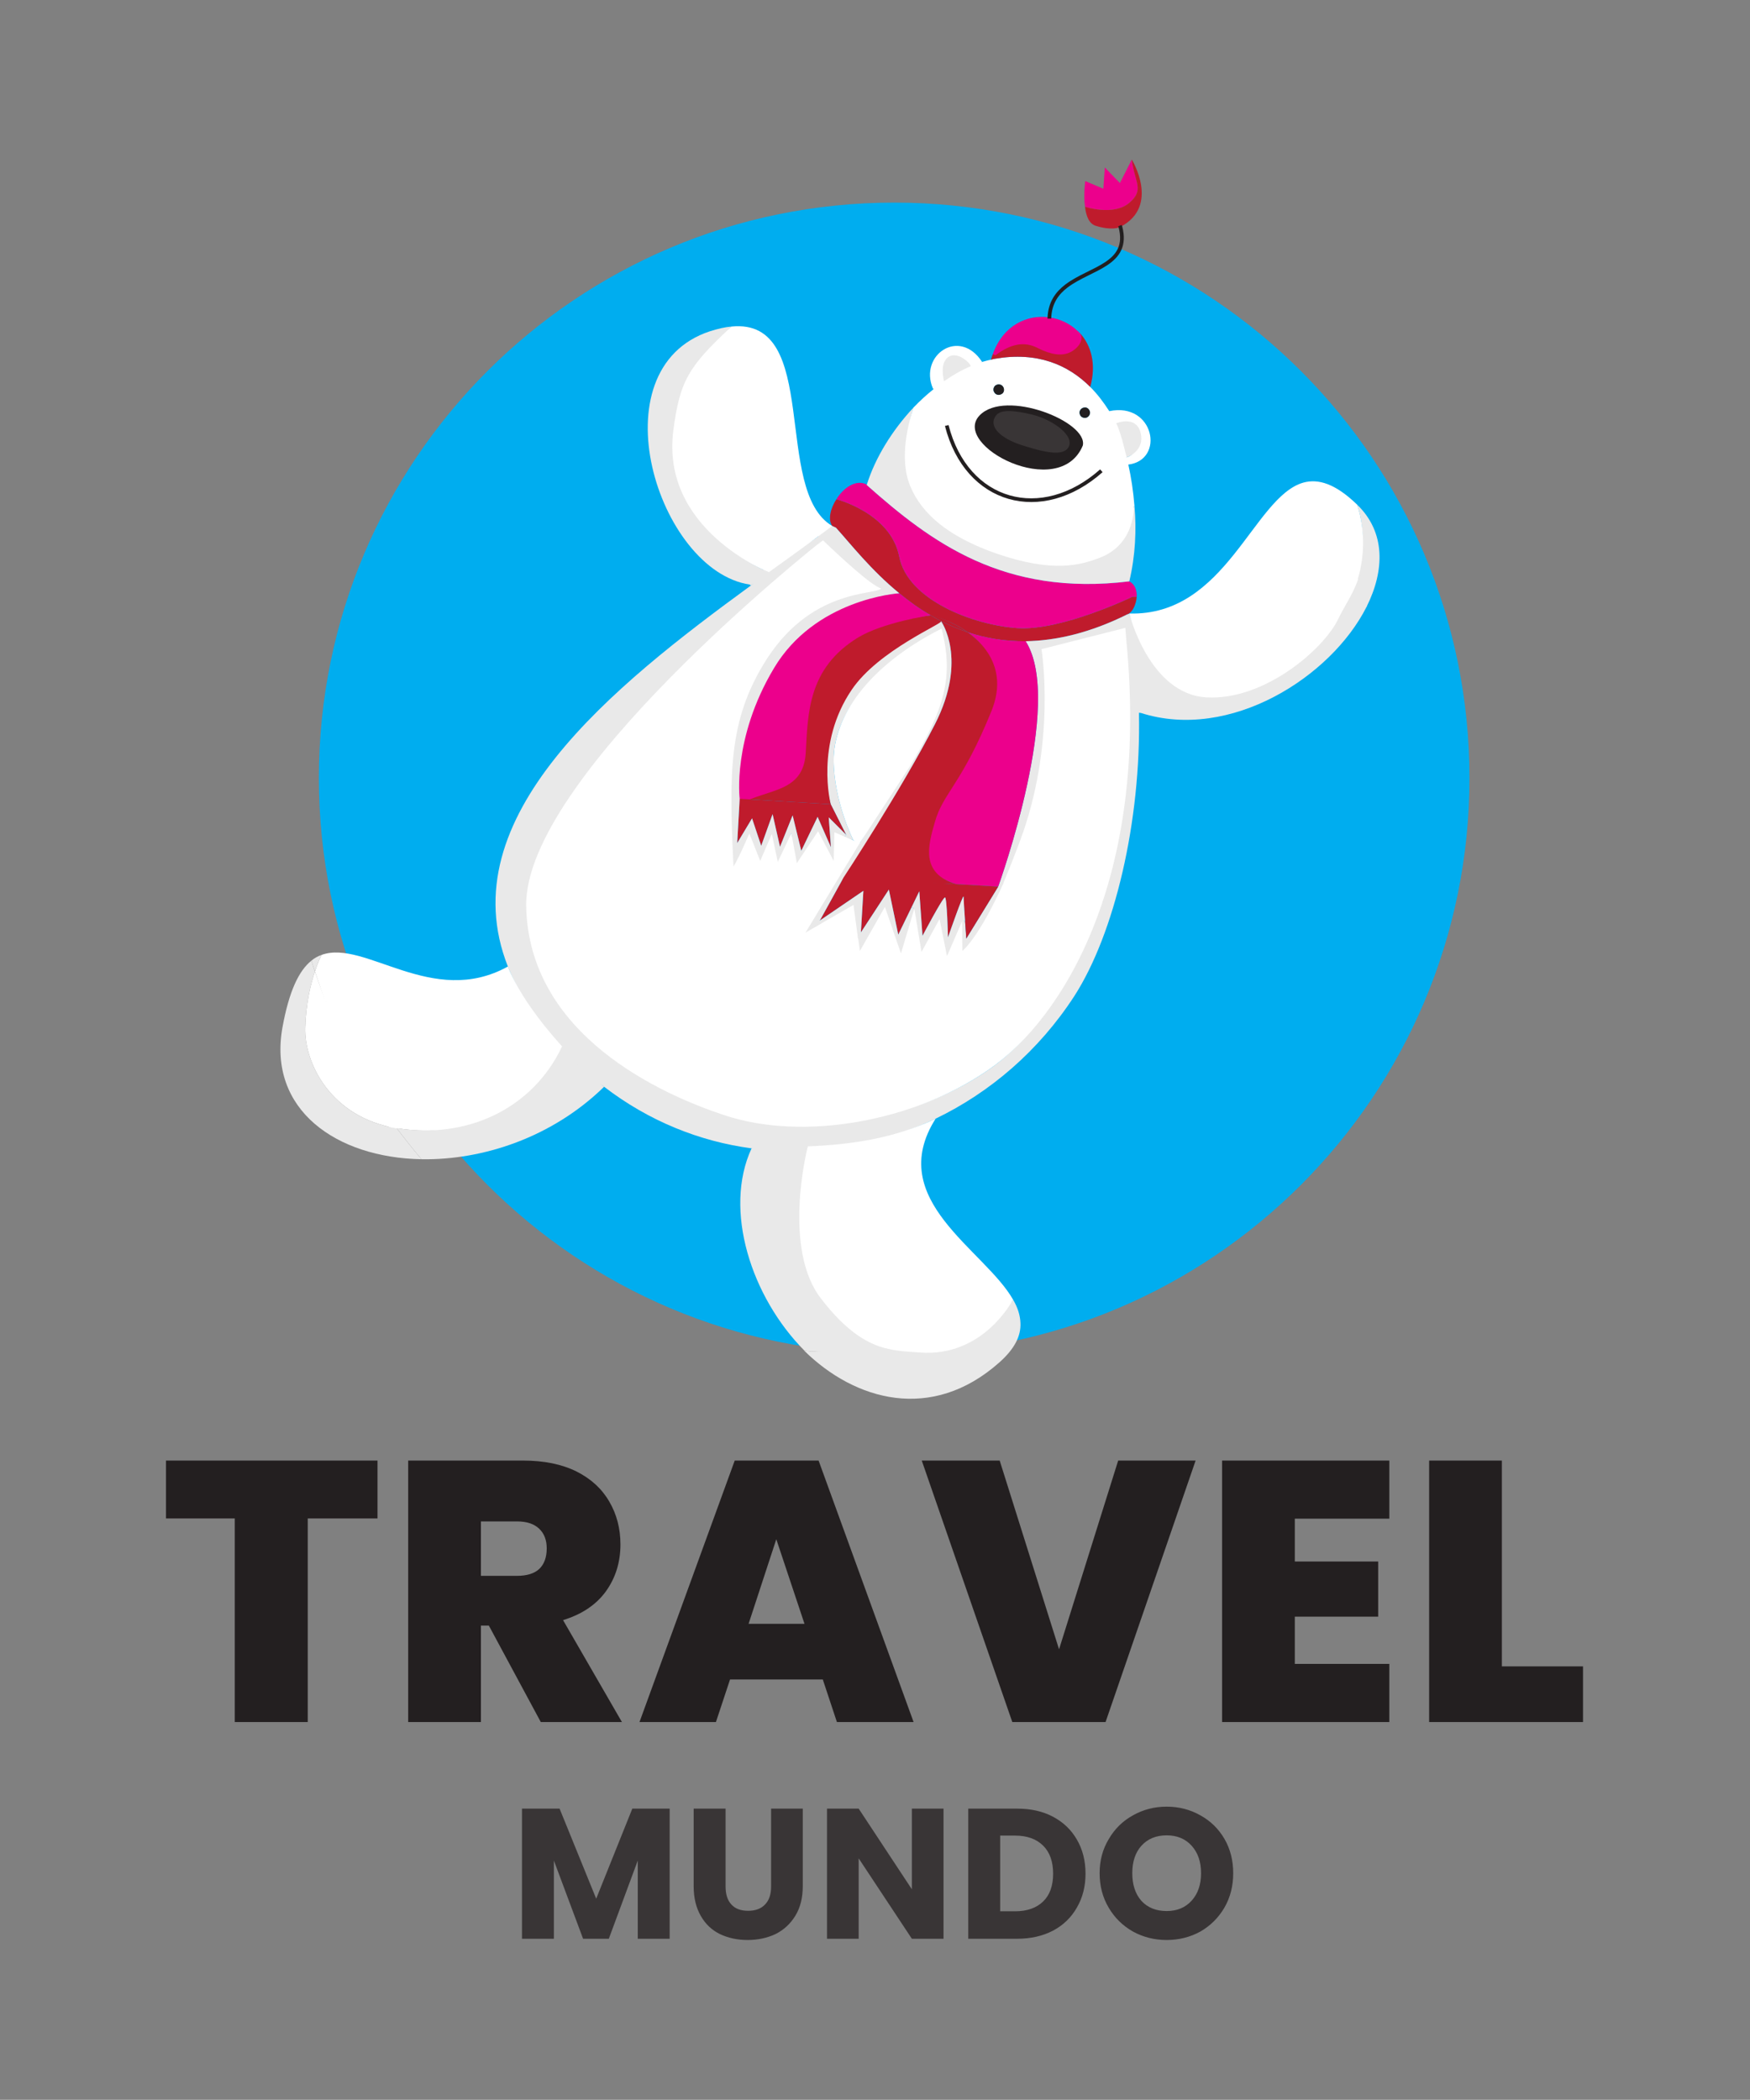 <svg xmlns="http://www.w3.org/2000/svg" version="1.1" xmlns:xlink="http://www.w3.org/1999/xlink" xmlns:svgjs="http://svgjs.dev/svgjs" viewBox="0 0 7.074 8.488"><rect x="0" y="0" width="7.074" height="8.488" fill="#808080" stroke="none"/><g transform="matrix(1,0,0,1,0.645,5.904)"><g><path d=" M 0.881 -2.220446049250313e-16 L 0.881 0.234 L 0.599 0.234 L 0.599 1.057 L 0.304 1.057 L 0.304 0.234 L 0.026 0.234 L 0.026 -2.220446049250313e-16 L 0.881 -2.220446049250313e-16 M 1.541 1.057 L 1.331 0.667 L 1.299 0.667 L 1.299 1.057 L 1.005 1.057 L 1.005 -2.220446049250313e-16 L 1.469 -2.220446049250313e-16 Q 1.596 -2.220446049250313e-16 1.685 0.044 Q 1.773 0.088 1.818 0.166 Q 1.863 0.243 1.863 0.339 Q 1.863 0.447 1.804 0.529 Q 1.745 0.61 1.631 0.645 L 1.869 1.057 L 1.541 1.057 M 1.299 0.466 L 1.445 0.466 Q 1.505 0.466 1.535 0.438 Q 1.565 0.409 1.565 0.355 Q 1.565 0.304 1.534 0.275 Q 1.503 0.246 1.445 0.246 L 1.299 0.246 L 1.299 0.466 M 2.681 0.885 L 2.306 0.885 L 2.249 1.057 L 1.94 1.057 L 2.325 -2.220446049250313e-16 L 2.664 -2.220446049250313e-16 L 3.048 1.057 L 2.738 1.057 L 2.681 0.885 M 2.607 0.66 L 2.493 0.318 L 2.381 0.66 L 2.607 0.66 M 4.188 -2.220446049250313e-16 L 3.824 1.057 L 3.447 1.057 L 3.081 -2.220446049250313e-16 L 3.396 -2.220446049250313e-16 L 3.636 0.763 L 3.875 -2.220446049250313e-16 L 4.188 -2.220446049250313e-16 M 4.589 0.235 L 4.589 0.408 L 4.926 0.408 L 4.926 0.631 L 4.589 0.631 L 4.589 0.822 L 4.971 0.822 L 4.971 1.057 L 4.295 1.057 L 4.295 -2.220446049250313e-16 L 4.971 -2.220446049250313e-16 L 4.971 0.235 L 4.589 0.235 M 5.426 0.832 L 5.754 0.832 L 5.754 1.057 L 5.132 1.057 L 5.132 -2.220446049250313e-16 L 5.426 -2.220446049250313e-16 L 5.426 0.832" fill="#231f20" fill-rule="nonzero"></path></g><g><path d=" M 2.062 1.407 L 2.062 1.933 L 1.933 1.933 L 1.933 1.617 L 1.816 1.933 L 1.712 1.933 L 1.594 1.617 L 1.594 1.933 L 1.465 1.933 L 1.465 1.407 L 1.617 1.407 L 1.765 1.771 L 1.911 1.407 L 2.062 1.407 M 2.288 1.407 L 2.288 1.722 Q 2.288 1.769 2.311 1.794 Q 2.334 1.82 2.379 1.82 Q 2.424 1.82 2.448 1.794 Q 2.472 1.769 2.472 1.722 L 2.472 1.407 L 2.6 1.407 L 2.6 1.721 Q 2.6 1.791 2.57 1.84 Q 2.54 1.889 2.49 1.914 Q 2.439 1.938 2.377 1.938 Q 2.315 1.938 2.265 1.914 Q 2.216 1.89 2.188 1.841 Q 2.159 1.791 2.159 1.721 L 2.159 1.407 L 2.288 1.407 M 3.169 1.933 L 3.041 1.933 L 2.826 1.608 L 2.826 1.933 L 2.698 1.933 L 2.698 1.407 L 2.826 1.407 L 3.041 1.733 L 3.041 1.407 L 3.169 1.407 L 3.169 1.933 M 3.612 1.44 Q 3.674 1.473 3.708 1.532 Q 3.743 1.592 3.743 1.67 Q 3.743 1.747 3.708 1.807 Q 3.674 1.867 3.612 1.9 Q 3.549 1.933 3.467 1.933 L 3.269 1.933 L 3.269 1.407 L 3.467 1.407 Q 3.55 1.407 3.612 1.44 M 3.572 1.782 Q 3.612 1.743 3.612 1.67 Q 3.612 1.597 3.572 1.557 Q 3.531 1.516 3.458 1.516 L 3.398 1.516 L 3.398 1.822 L 3.458 1.822 Q 3.531 1.822 3.572 1.782 M 3.935 1.904 Q 3.873 1.869 3.837 1.808 Q 3.8 1.746 3.8 1.668 Q 3.8 1.591 3.837 1.53 Q 3.873 1.468 3.935 1.434 Q 3.997 1.399 4.071 1.399 Q 4.145 1.399 4.207 1.434 Q 4.269 1.468 4.305 1.53 Q 4.34 1.591 4.34 1.668 Q 4.34 1.746 4.304 1.808 Q 4.268 1.869 4.207 1.904 Q 4.145 1.938 4.071 1.938 Q 3.997 1.938 3.935 1.904 M 4.172 1.779 Q 4.21 1.737 4.21 1.668 Q 4.21 1.599 4.172 1.557 Q 4.134 1.515 4.071 1.515 Q 4.007 1.515 3.969 1.557 Q 3.932 1.598 3.932 1.668 Q 3.932 1.738 3.969 1.78 Q 4.007 1.821 4.071 1.821 Q 4.134 1.821 4.172 1.779" fill="#393536" fill-rule="nonzero"></path></g><g clip-path="url(#SvgjsClipPath1001)"><g clip-path="url(#be952b66b-44d6-49d1-b2bf-8fe40be0b0c8e1bea3a8-f1c7-4de6-8046-f51cab3ce3c2)"><path d=" M 5.295 -2.759 C 5.295 -1.475 4.254 -0.433 2.97 -0.433 C 1.685 -0.433 0.644 -1.475 0.644 -2.759 C 0.644 -4.044 1.685 -5.085 2.97 -5.085 C 4.254 -5.085 5.295 -4.044 5.295 -2.759" fill="#00adef" transform="matrix(1,0,0,1,0,0)" fill-rule="nonzero"></path></g><g clip-path="url(#be952b66b-44d6-49d1-b2bf-8fe40be0b0c8e1bea3a8-f1c7-4de6-8046-f51cab3ce3c2)"><path d=" M 4.841 -3.864 C 4.956 -3.753 4.953 -3.599 4.879 -3.451 C 4.865 -3.489 4.85 -3.528 4.834 -3.565 C 4.863 -3.654 4.877 -3.754 4.841 -3.864" fill="#e9e9e9" transform="matrix(1,0,0,1,0,0)" fill-rule="nonzero"></path></g><g clip-path="url(#be952b66b-44d6-49d1-b2bf-8fe40be0b0c8e1bea3a8-f1c7-4de6-8046-f51cab3ce3c2)"><path d=" M 3.912 -3.366 C 3.909 -3.384 3.919 -3.404 3.915 -3.422 C 3.917 -3.422 3.918 -3.423 3.92 -3.424 C 3.92 -3.424 4.012 -3.11 4.243 -3.096 C 4.477 -3.083 4.703 -3.289 4.761 -3.41 C 4.785 -3.459 4.826 -3.546 4.846 -3.606 C 4.862 -3.569 4.893 -3.51 4.879 -3.451 C 4.736 -3.167 4.327 -2.907 3.967 -3.022 L 3.94 -3.025 C 3.937 -3.143 3.932 -3.254 3.912 -3.366" fill="#e9e9e9" transform="matrix(1,0,0,1,0,0)" fill-rule="nonzero"></path></g><g clip-path="url(#be952b66b-44d6-49d1-b2bf-8fe40be0b0c8e1bea3a8-f1c7-4de6-8046-f51cab3ce3c2)"><path d=" M 4.841 -3.864 C 4.877 -3.754 4.869 -3.637 4.839 -3.549 C 4.781 -3.685 4.705 -3.831 4.623 -3.953 C 4.684 -3.97 4.753 -3.949 4.841 -3.864" fill="#ffffff" transform="matrix(1,0,0,1,0,0)" fill-rule="nonzero"></path></g><g clip-path="url(#be952b66b-44d6-49d1-b2bf-8fe40be0b0c8e1bea3a8-f1c7-4de6-8046-f51cab3ce3c2)"><path d=" M 4.845 -3.563 C 4.825 -3.503 4.787 -3.45 4.764 -3.401 C 4.706 -3.28 4.465 -3.071 4.231 -3.085 C 4 -3.099 3.92 -3.424 3.92 -3.424 C 4.312 -3.413 4.421 -3.895 4.623 -3.953 C 4.732 -3.881 4.804 -3.805 4.845 -3.563" fill="#ffffff" transform="matrix(1,0,0,1,0,0)" fill-rule="nonzero"></path></g><g clip-path="url(#be952b66b-44d6-49d1-b2bf-8fe40be0b0c8e1bea3a8-f1c7-4de6-8046-f51cab3ce3c2)"><path d=" M 2.612 -1.252 C 2.539 -1.249 2.465 -1.252 2.393 -1.262 C 2.183 -1.29 1.978 -1.372 1.797 -1.511 C 1.762 -1.538 1.709 -1.55 1.676 -1.582 C 1.643 -1.613 1.602 -1.643 1.604 -1.691 C 1.511 -1.795 1.447 -1.897 1.408 -1.997 C 1.169 -2.602 1.834 -3.131 2.39 -3.537 C 2.414 -3.555 2.414 -3.58 2.439 -3.598 C 2.509 -3.649 2.601 -3.69 2.664 -3.737 C 2.664 -3.737 2.703 -3.75 2.719 -3.736 L 2.678 -3.7 C 2.678 -3.7 1.489 -2.772 1.5 -2.251 C 1.511 -1.73 2.045 -1.498 2.297 -1.414 C 2.621 -1.305 3.055 -1.372 3.356 -1.583 C 3.649 -1.787 3.994 -2.381 3.901 -3.348 L 3.898 -3.362 L 3.925 -3.369 C 3.946 -3.257 3.957 -3.14 3.959 -3.022 C 3.968 -2.582 3.86 -2.13 3.698 -1.878 C 3.554 -1.656 3.357 -1.488 3.137 -1.382 C 2.971 -1.303 2.792 -1.258 2.612 -1.252" fill="#e9e9e9" transform="matrix(1,0,0,1,0,0)" fill-rule="nonzero"></path></g><g clip-path="url(#be952b66b-44d6-49d1-b2bf-8fe40be0b0c8e1bea3a8-f1c7-4de6-8046-f51cab3ce3c2)"><path d=" M 3.95 -3.492 C 3.948 -3.462 3.934 -3.431 3.915 -3.422 C 3.915 -3.422 3.915 -3.422 3.915 -3.422 C 3.761 -3.345 3.623 -3.314 3.501 -3.312 C 3.416 -3.311 3.338 -3.325 3.267 -3.348 C 3.196 -3.399 3.117 -3.417 3.117 -3.417 L 3.117 -3.417 C 3.071 -3.443 3.029 -3.474 2.99 -3.506 L 2.99 -3.506 C 2.875 -3.6 2.792 -3.707 2.734 -3.771 C 2.729 -3.773 2.724 -3.776 2.719 -3.778 C 2.701 -3.804 2.712 -3.849 2.736 -3.886 C 2.736 -3.886 2.956 -3.83 2.99 -3.654 C 3.024 -3.478 3.29 -3.377 3.468 -3.365 C 3.646 -3.353 3.933 -3.492 3.933 -3.492 Z" fill="#bf1b2c" transform="matrix(1,0,0,1,0,0)" fill-rule="nonzero"></path></g><g clip-path="url(#be952b66b-44d6-49d1-b2bf-8fe40be0b0c8e1bea3a8-f1c7-4de6-8046-f51cab3ce3c2)"><path d=" M 3.95 -3.492 L 3.933 -3.492 C 3.933 -3.492 3.646 -3.353 3.468 -3.365 C 3.29 -3.377 3.024 -3.478 2.99 -3.654 C 2.956 -3.83 2.736 -3.886 2.736 -3.886 C 2.765 -3.933 2.816 -3.968 2.859 -3.945 L 2.859 -3.943 C 3.118 -3.713 3.412 -3.492 3.92 -3.554 C 3.943 -3.542 3.951 -3.517 3.95 -3.492" fill="#ec008c" transform="matrix(1,0,0,1,0,0)" fill-rule="nonzero"></path></g><g clip-path="url(#be952b66b-44d6-49d1-b2bf-8fe40be0b0c8e1bea3a8-f1c7-4de6-8046-f51cab3ce3c2)"><path d=" M 3.925 -3.369 L 3.905 -3.353 L 3.572 -3.276 C 3.572 -3.276 3.635 -2.904 3.484 -2.504 C 3.456 -2.431 3.434 -2.362 3.411 -2.311 L 3.39 -2.32 C 3.396 -2.337 3.658 -3.066 3.501 -3.312 C 3.623 -3.314 3.761 -3.345 3.915 -3.422 C 3.919 -3.404 3.922 -3.387 3.925 -3.369" fill="#e9e9e9" transform="matrix(1,0,0,1,0,0)" fill-rule="nonzero"></path></g><g clip-path="url(#be952b66b-44d6-49d1-b2bf-8fe40be0b0c8e1bea3a8-f1c7-4de6-8046-f51cab3ce3c2)"><path d=" M 3.914 -4.057 C 3.938 -4.066 3.966 -4.1 3.943 -4.161 C 3.921 -4.223 3.835 -4.18 3.835 -4.18 C 3.826 -4.197 3.808 -4.214 3.839 -4.242 C 4.02 -4.28 4.066 -4.045 3.916 -4.026 C 3.88 -4.019 3.863 -4.028 3.86 -4.037 Z" fill="#ffffff" transform="matrix(1,0,0,1,0,0)" fill-rule="nonzero"></path></g><g clip-path="url(#be952b66b-44d6-49d1-b2bf-8fe40be0b0c8e1bea3a8-f1c7-4de6-8046-f51cab3ce3c2)"><path d=" M 3.963 -4.163 C 3.985 -4.101 3.938 -4.066 3.914 -4.057 L 3.876 -4.043 C 3.855 -4.127 3.867 -4.193 3.867 -4.193 C 3.867 -4.193 3.941 -4.224 3.963 -4.163" fill="#e9e9e9" transform="matrix(1,0,0,1,0,0)" fill-rule="nonzero"></path></g><g clip-path="url(#be952b66b-44d6-49d1-b2bf-8fe40be0b0c8e1bea3a8-f1c7-4de6-8046-f51cab3ce3c2)"><path d=" M 3.941 -3.857 C 3.949 -3.764 3.945 -3.659 3.92 -3.554 C 3.412 -3.492 3.118 -3.713 2.859 -3.943 L 2.859 -3.945 C 2.893 -4.054 2.962 -4.165 3.047 -4.256 C 3.007 -4.13 3.035 -4.033 3.068 -3.953 C 3.115 -3.839 3.201 -3.753 3.397 -3.686 C 3.627 -3.606 3.697 -3.646 3.775 -3.676 C 3.919 -3.732 3.938 -3.857 3.938 -3.857 Z" fill="#e9e9e9" transform="matrix(1,0,0,1,0,0)" fill-rule="nonzero"></path></g><g clip-path="url(#be952b66b-44d6-49d1-b2bf-8fe40be0b0c8e1bea3a8-f1c7-4de6-8046-f51cab3ce3c2)"><path d=" M 3.163 -4.386 C 3.197 -4.41 3.231 -4.426 3.267 -4.441 C 3.282 -4.448 3.309 -4.436 3.325 -4.441 C 3.337 -4.444 3.349 -4.448 3.361 -4.45 C 3.367 -4.452 3.372 -4.453 3.378 -4.454 C 3.548 -4.483 3.672 -4.43 3.762 -4.34 C 3.791 -4.311 3.816 -4.278 3.839 -4.242 C 3.849 -4.226 3.858 -4.21 3.867 -4.193 C 3.876 -4.176 3.889 -4.14 3.909 -4.056 C 3.912 -4.046 3.914 -4.036 3.916 -4.026 C 3.927 -3.977 3.936 -3.92 3.941 -3.857 L 3.938 -3.857 C 3.938 -3.857 3.946 -3.706 3.802 -3.65 C 3.724 -3.62 3.614 -3.587 3.384 -3.666 C 3.189 -3.734 3.081 -3.826 3.034 -3.94 C 3.001 -4.02 3.007 -4.13 3.047 -4.256 C 3.073 -4.283 3.1 -4.308 3.129 -4.331 C 3.143 -4.342 3.148 -4.376 3.163 -4.386 M 3.761 -4.233 C 3.762 -4.238 3.76 -4.244 3.757 -4.248 C 3.754 -4.253 3.749 -4.256 3.743 -4.257 C 3.738 -4.257 3.732 -4.256 3.728 -4.253 C 3.723 -4.249 3.72 -4.245 3.719 -4.239 C 3.718 -4.234 3.72 -4.228 3.723 -4.223 C 3.726 -4.219 3.731 -4.216 3.737 -4.215 C 3.748 -4.213 3.759 -4.221 3.761 -4.233 M 3.709 -4.109 C 3.731 -4.205 3.43 -4.323 3.326 -4.215 C 3.209 -4.094 3.659 -3.948 3.709 -4.109 M 3.413 -4.326 C 3.413 -4.331 3.412 -4.337 3.409 -4.341 C 3.406 -4.346 3.401 -4.349 3.395 -4.35 C 3.39 -4.351 3.384 -4.349 3.379 -4.346 C 3.375 -4.343 3.372 -4.338 3.371 -4.332 C 3.37 -4.327 3.372 -4.321 3.375 -4.317 C 3.378 -4.312 3.383 -4.309 3.389 -4.308 C 3.394 -4.307 3.4 -4.309 3.404 -4.312 C 3.409 -4.315 3.412 -4.32 3.413 -4.326" fill="#ffffff" transform="matrix(1,0,0,1,0,0)" fill-rule="nonzero"></path></g><g clip-path="url(#be952b66b-44d6-49d1-b2bf-8fe40be0b0c8e1bea3a8-f1c7-4de6-8046-f51cab3ce3c2)"><path d=" M 3.908 -3.314 C 4.002 -2.348 3.649 -1.787 3.356 -1.583 C 3.055 -1.372 2.604 -1.288 2.28 -1.397 C 2.028 -1.481 1.493 -1.719 1.482 -2.24 C 1.471 -2.761 2.658 -3.702 2.658 -3.702 L 2.704 -3.736 C 2.76 -3.683 2.901 -3.535 2.944 -3.521 C 2.917 -3.494 2.631 -3.514 2.445 -3.206 C 2.307 -2.977 2.309 -2.82 2.328 -2.435 C 2.351 -2.473 2.387 -2.558 2.387 -2.558 L 2.426 -2.456 L 2.474 -2.56 L 2.502 -2.452 L 2.554 -2.536 L 2.581 -2.436 L 2.666 -2.561 L 2.724 -2.45 L 2.721 -2.562 L 2.77 -2.524 L 2.805 -2.507 L 2.805 -2.507 L 2.841 -2.493 L 2.623 -2.146 L 2.684 -2.182 L 2.819 -2.259 L 2.822 -2.157 L 2.833 -2.098 L 2.94 -2.262 L 2.988 -2.1 L 3.06 -2.256 L 3.081 -2.097 L 3.164 -2.229 L 3.183 -2.071 L 3.247 -2.21 L 3.252 -2.075 C 3.252 -2.075 3.291 -2.109 3.407 -2.326 C 3.429 -2.377 3.449 -2.427 3.476 -2.499 C 3.628 -2.9 3.565 -3.28 3.565 -3.28 L 3.904 -3.366 Z" fill="#ffffff" transform="matrix(1,0,0,1,0,0)" fill-rule="nonzero"></path></g><g clip-path="url(#be952b66b-44d6-49d1-b2bf-8fe40be0b0c8e1bea3a8-f1c7-4de6-8046-f51cab3ce3c2)"><path d=" M 3.93 -5.259 C 3.941 -5.166 3.983 -5.138 3.92 -5.084 C 3.857 -5.03 3.741 -5.068 3.741 -5.068 C 3.734 -5.118 3.742 -5.172 3.742 -5.172 L 3.815 -5.141 L 3.821 -5.227 L 3.882 -5.164 Z" fill="#ec008c" transform="matrix(1,0,0,1,0,0)" fill-rule="nonzero"></path></g><g clip-path="url(#be952b66b-44d6-49d1-b2bf-8fe40be0b0c8e1bea3a8-f1c7-4de6-8046-f51cab3ce3c2)"><path d=" M 3.884 -4.987 C 3.882 -4.987 3.881 -4.986 3.879 -4.985 C 3.879 -4.985 3.85 -4.971 3.785 -4.991 C 3.757 -4.999 3.745 -5.032 3.741 -5.068 C 3.741 -5.068 3.857 -5.03 3.92 -5.084 C 3.983 -5.138 3.941 -5.166 3.93 -5.259 C 3.93 -5.259 4.046 -5.071 3.884 -4.987" fill="#bf1b2c" transform="matrix(1,0,0,1,0,0)" fill-rule="nonzero"></path></g><g clip-path="url(#be952b66b-44d6-49d1-b2bf-8fe40be0b0c8e1bea3a8-f1c7-4de6-8046-f51cab3ce3c2)"><path d=" M 3.743 -4.257 C 3.749 -4.256 3.754 -4.253 3.757 -4.248 C 3.76 -4.244 3.762 -4.238 3.761 -4.233 C 3.759 -4.221 3.748 -4.213 3.737 -4.215 C 3.731 -4.216 3.726 -4.219 3.723 -4.223 C 3.72 -4.228 3.718 -4.234 3.719 -4.239 C 3.72 -4.245 3.723 -4.249 3.728 -4.253 C 3.732 -4.256 3.738 -4.257 3.743 -4.257" fill="#231f20" transform="matrix(1,0,0,1,0,0)" fill-rule="nonzero"></path></g><g clip-path="url(#be952b66b-44d6-49d1-b2bf-8fe40be0b0c8e1bea3a8-f1c7-4de6-8046-f51cab3ce3c2)"><path d=" M 3.72 -4.558 C 3.765 -4.509 3.788 -4.433 3.762 -4.34 C 3.672 -4.43 3.548 -4.483 3.378 -4.454 C 3.372 -4.453 3.367 -4.452 3.361 -4.45 C 3.363 -4.458 3.365 -4.465 3.368 -4.472 L 3.389 -4.483 C 3.453 -4.53 3.492 -4.539 3.546 -4.511 C 3.6 -4.484 3.634 -4.465 3.669 -4.483 C 3.704 -4.501 3.738 -4.533 3.72 -4.558" fill="#bf1b2c" transform="matrix(1,0,0,1,0,0)" fill-rule="nonzero"></path></g><g clip-path="url(#be952b66b-44d6-49d1-b2bf-8fe40be0b0c8e1bea3a8-f1c7-4de6-8046-f51cab3ce3c2)"><path d=" M 3.315 -4.225 C 3.419 -4.333 3.754 -4.199 3.732 -4.103 C 3.637 -3.875 3.198 -4.104 3.315 -4.225 M 3.662 -4.1 C 3.67 -4.112 3.62 -4.186 3.526 -4.209 C 3.443 -4.23 3.404 -4.233 3.387 -4.208 C 3.356 -4.163 3.419 -4.132 3.505 -4.105 C 3.59 -4.079 3.639 -4.061 3.662 -4.1" fill="#231f20" transform="matrix(1,0,0,1,0,0)" fill-rule="nonzero"></path></g><g clip-path="url(#be952b66b-44d6-49d1-b2bf-8fe40be0b0c8e1bea3a8-f1c7-4de6-8046-f51cab3ce3c2)"><path d=" M 3.597 -4.621 C 3.64 -4.615 3.68 -4.596 3.711 -4.566 C 3.711 -4.566 3.711 -4.566 3.712 -4.566 C 3.714 -4.563 3.717 -4.561 3.72 -4.558 C 3.738 -4.533 3.717 -4.499 3.683 -4.481 C 3.648 -4.463 3.604 -4.47 3.55 -4.497 C 3.496 -4.525 3.442 -4.515 3.379 -4.468 L 3.368 -4.472 C 3.41 -4.59 3.508 -4.634 3.597 -4.621" fill="#ec008c" transform="matrix(1,0,0,1,0,0)" fill-rule="nonzero"></path></g><g clip-path="url(#be952b66b-44d6-49d1-b2bf-8fe40be0b0c8e1bea3a8-f1c7-4de6-8046-f51cab3ce3c2)"><path d=" M 3.72 -4.558 C 3.717 -4.561 3.714 -4.563 3.712 -4.566 C 3.715 -4.563 3.717 -4.561 3.72 -4.558" fill="#00adef" transform="matrix(1,0,0,1,0,0)" fill-rule="nonzero"></path></g><g clip-path="url(#be952b66b-44d6-49d1-b2bf-8fe40be0b0c8e1bea3a8-f1c7-4de6-8046-f51cab3ce3c2)"><path d=" M 3.48 -0.555 C 3.482 -0.505 3.458 -0.453 3.395 -0.397 C 3.121 -0.153 2.81 -0.243 2.606 -0.444 C 2.606 -0.444 2.607 -0.444 2.607 -0.444 C 2.607 -0.444 2.607 -0.444 2.607 -0.444 C 2.615 -0.443 2.622 -0.443 2.63 -0.442 C 2.744 -0.436 2.795 -0.488 2.905 -0.497 C 2.948 -0.491 3.018 -0.476 3.044 -0.474 C 3.3 -0.453 3.447 -0.646 3.447 -0.646 L 3.451 -0.649 C 3.469 -0.618 3.479 -0.587 3.48 -0.555" fill="#e9e9e9" transform="matrix(1,0,0,1,0,0)" fill-rule="nonzero"></path></g><g clip-path="url(#be952b66b-44d6-49d1-b2bf-8fe40be0b0c8e1bea3a8-f1c7-4de6-8046-f51cab3ce3c2)"><path d=" M 3.528 -4.228 C 3.615 -4.206 3.701 -4.14 3.674 -4.096 C 3.651 -4.057 3.573 -4.077 3.487 -4.104 C 3.402 -4.131 3.349 -4.178 3.38 -4.223 C 3.397 -4.248 3.445 -4.248 3.528 -4.228" fill="#393536" transform="matrix(1,0,0,1,0,0)" fill-rule="nonzero"></path></g><g clip-path="url(#be952b66b-44d6-49d1-b2bf-8fe40be0b0c8e1bea3a8-f1c7-4de6-8046-f51cab3ce3c2)"><path d=" M 2.966 -0.447 C 2.871 -0.463 2.745 -0.506 2.637 -0.647 C 2.486 -0.846 2.611 -1.248 2.618 -1.27 C 2.799 -1.277 2.971 -1.303 3.137 -1.382 C 2.929 -1.053 3.336 -0.853 3.451 -0.649 L 3.447 -0.646 C 3.447 -0.646 3.328 -0.416 3.072 -0.437 C 3.046 -0.439 3.009 -0.44 2.966 -0.447" fill="#ffffff" transform="matrix(1,0,0,1,0,0)" fill-rule="nonzero"></path></g><g clip-path="url(#be952b66b-44d6-49d1-b2bf-8fe40be0b0c8e1bea3a8-f1c7-4de6-8046-f51cab3ce3c2)"><path d=" M 3.501 -3.312 C 3.658 -3.066 3.396 -2.337 3.39 -2.32 C 3.39 -2.32 3.39 -2.32 3.39 -2.32 L 3.22 -2.33 C 3.074 -2.374 3.084 -2.482 3.111 -2.576 C 3.144 -2.694 3.228 -2.742 3.347 -3.041 C 3.41 -3.197 3.344 -3.293 3.267 -3.348 C 3.338 -3.325 3.416 -3.311 3.501 -3.312" fill="#ec008c" transform="matrix(1,0,0,1,0,0)" fill-rule="nonzero"></path></g><g clip-path="url(#be952b66b-44d6-49d1-b2bf-8fe40be0b0c8e1bea3a8-f1c7-4de6-8046-f51cab3ce3c2)"><path d=" M 3.39 -2.32 L 3.413 -2.338 C 3.31 -2.109 3.245 -2.06 3.245 -2.06 L 3.244 -2.18 L 3.256 -2.181 C 3.259 -2.144 3.261 -2.11 3.261 -2.11 L 3.39 -2.32 C 3.39 -2.32 3.39 -2.32 3.39 -2.32" fill="#e9e9e9" transform="matrix(1,0,0,1,0,0)" fill-rule="nonzero"></path></g><g clip-path="url(#be952b66b-44d6-49d1-b2bf-8fe40be0b0c8e1bea3a8-f1c7-4de6-8046-f51cab3ce3c2)"><path d=" M 3.22 -2.33 L 3.39 -2.32 L 3.261 -2.11 C 3.261 -2.11 3.259 -2.144 3.256 -2.181 C 3.253 -2.223 3.25 -2.271 3.25 -2.279 C 3.25 -2.296 3.187 -2.115 3.187 -2.115 C 3.187 -2.115 3.183 -2.276 3.175 -2.276 C 3.167 -2.279 3.084 -2.121 3.084 -2.121 L 3.071 -2.301 L 3.04 -2.237 L 2.986 -2.126 L 2.948 -2.308 L 2.835 -2.135 L 2.845 -2.303 L 2.669 -2.183 L 2.765 -2.357 Z" fill="#bf1b2c" transform="matrix(1,0,0,1,0,0)" fill-rule="nonzero"></path></g><g clip-path="url(#be952b66b-44d6-49d1-b2bf-8fe40be0b0c8e1bea3a8-f1c7-4de6-8046-f51cab3ce3c2)"><path d=" M 3.267 -3.348 C 3.344 -3.293 3.426 -3.19 3.364 -3.033 C 3.244 -2.735 3.167 -2.699 3.134 -2.581 C 3.107 -2.487 3.074 -2.374 3.22 -2.33 L 2.755 -2.348 C 2.755 -2.348 2.999 -2.712 3.134 -2.976 C 3.269 -3.24 3.159 -3.393 3.159 -3.393 C 3.194 -3.376 3.23 -3.361 3.267 -3.348" fill="#bf1b2c" transform="matrix(1,0,0,1,0,0)" fill-rule="nonzero"></path></g><g clip-path="url(#be952b66b-44d6-49d1-b2bf-8fe40be0b0c8e1bea3a8-f1c7-4de6-8046-f51cab3ce3c2)"><path d=" M 3.395 -4.35 C 3.403 -4.349 3.409 -4.344 3.412 -4.337 C 3.415 -4.329 3.414 -4.321 3.409 -4.315 C 3.404 -4.31 3.396 -4.307 3.389 -4.308 C 3.383 -4.309 3.378 -4.312 3.375 -4.317 C 3.372 -4.321 3.37 -4.327 3.371 -4.332 C 3.372 -4.338 3.375 -4.343 3.379 -4.346 C 3.384 -4.349 3.39 -4.351 3.395 -4.35" fill="#231f20" transform="matrix(1,0,0,1,0,0)" fill-rule="nonzero"></path></g><g clip-path="url(#be952b66b-44d6-49d1-b2bf-8fe40be0b0c8e1bea3a8-f1c7-4de6-8046-f51cab3ce3c2)"><path d=" M 3.256 -2.181 L 3.244 -2.18 L 3.183 -2.039 L 3.153 -2.189 L 3.08 -2.056 L 3.051 -2.231 L 3.04 -2.237 L 3.071 -2.301 L 3.084 -2.121 C 3.084 -2.121 3.167 -2.279 3.175 -2.276 C 3.183 -2.276 3.187 -2.115 3.187 -2.115 C 3.187 -2.115 3.25 -2.296 3.25 -2.279 C 3.25 -2.271 3.253 -2.223 3.256 -2.181" fill="#e9e9e9" transform="matrix(1,0,0,1,0,0)" fill-rule="nonzero"></path></g><g clip-path="url(#be952b66b-44d6-49d1-b2bf-8fe40be0b0c8e1bea3a8-f1c7-4de6-8046-f51cab3ce3c2)"><path d=" M 3.325 -4.441 C 3.309 -4.436 3.277 -4.412 3.261 -4.405 C 3.268 -4.409 3.249 -4.458 3.21 -4.446 C 3.189 -4.44 3.175 -4.437 3.191 -4.367 C 3.176 -4.357 3.147 -4.317 3.129 -4.331 L 3.126 -4.334 C 3.069 -4.468 3.233 -4.582 3.325 -4.441" fill="#ffffff" transform="matrix(1,0,0,1,0,0)" fill-rule="nonzero"></path></g><g clip-path="url(#be952b66b-44d6-49d1-b2bf-8fe40be0b0c8e1bea3a8-f1c7-4de6-8046-f51cab3ce3c2)"><path d=" M 3.199 -4.466 C 3.239 -4.478 3.285 -4.426 3.278 -4.423 C 3.241 -4.408 3.206 -4.387 3.171 -4.363 C 3.155 -4.433 3.178 -4.459 3.199 -4.466" fill="#e9e9e9" transform="matrix(1,0,0,1,0,0)" fill-rule="nonzero"></path></g><g clip-path="url(#be952b66b-44d6-49d1-b2bf-8fe40be0b0c8e1bea3a8-f1c7-4de6-8046-f51cab3ce3c2)"><path d=" M 3.267 -3.348 C 3.23 -3.361 3.194 -3.376 3.159 -3.393 C 3.145 -3.401 3.131 -3.408 3.117 -3.417 C 3.103 -3.425 3.196 -3.399 3.267 -3.348" fill="#bf1b2c" transform="matrix(1,0,0,1,0,0)" fill-rule="nonzero"></path></g><g clip-path="url(#be952b66b-44d6-49d1-b2bf-8fe40be0b0c8e1bea3a8-f1c7-4de6-8046-f51cab3ce3c2)"><path d=" M 3.159 -3.393 C 3.159 -3.393 3.269 -3.24 3.134 -2.976 C 2.999 -2.712 2.765 -2.357 2.765 -2.357 L 2.669 -2.183 L 2.676 -2.172 L 2.611 -2.134 L 2.828 -2.492 L 3.021 -2.809 C 3.16 -3.04 3.199 -3.182 3.156 -3.348 C 2.85 -3.193 2.724 -3 2.725 -2.83 C 2.726 -2.666 2.802 -2.511 2.805 -2.507 L 2.771 -2.521 L 2.775 -2.53 L 2.713 -2.653 C 2.713 -2.653 2.635 -2.897 2.784 -3.116 C 2.893 -3.276 3.159 -3.393 3.159 -3.393" fill="#e9e9e9" transform="matrix(1,0,0,1,0,0)" fill-rule="nonzero"></path></g><g clip-path="url(#be952b66b-44d6-49d1-b2bf-8fe40be0b0c8e1bea3a8-f1c7-4de6-8046-f51cab3ce3c2)"><path d=" M 3.161 -3.363 C 3.212 -3.166 3.172 -3.037 3.033 -2.806 L 2.828 -2.492 L 2.805 -2.507 L 2.805 -2.507 C 2.802 -2.511 2.726 -2.666 2.725 -2.83 C 2.724 -3 2.855 -3.208 3.161 -3.363" fill="#ffffff" transform="matrix(1,0,0,1,0,0)" fill-rule="nonzero"></path></g><g clip-path="url(#be952b66b-44d6-49d1-b2bf-8fe40be0b0c8e1bea3a8-f1c7-4de6-8046-f51cab3ce3c2)"><path d=" M 3.117 -3.417 C 3.131 -3.408 3.145 -3.401 3.159 -3.393 C 3.173 -3.386 2.906 -3.276 2.798 -3.116 C 2.649 -2.897 2.713 -2.653 2.713 -2.653 L 2.345 -2.675 C 2.458 -2.739 2.583 -2.688 2.593 -2.85 C 2.602 -3.013 2.615 -3.208 2.816 -3.332 C 2.917 -3.394 3.111 -3.416 3.117 -3.417 Z" fill="#bf1b2c" transform="matrix(1,0,0,1,0,0)" fill-rule="nonzero"></path></g><g clip-path="url(#be952b66b-44d6-49d1-b2bf-8fe40be0b0c8e1bea3a8-f1c7-4de6-8046-f51cab3ce3c2)"><path d=" M 3.051 -2.231 L 2.997 -2.05 L 2.932 -2.238 L 2.831 -2.06 L 2.821 -2.133 L 2.835 -2.135 L 2.948 -2.308 L 2.986 -2.126 L 3.04 -2.237 Z" fill="#e9e9e9" transform="matrix(1,0,0,1,0,0)" fill-rule="nonzero"></path></g><g clip-path="url(#be952b66b-44d6-49d1-b2bf-8fe40be0b0c8e1bea3a8-f1c7-4de6-8046-f51cab3ce3c2)"><path d=" M 2.672 -0.657 C 2.78 -0.516 2.871 -0.463 2.966 -0.447 C 2.854 -0.437 2.742 -0.436 2.63 -0.442 C 2.622 -0.443 2.615 -0.443 2.607 -0.444 C 2.607 -0.444 2.607 -0.444 2.607 -0.444 C 2.392 -0.66 2.278 -1.013 2.393 -1.262 C 2.462 -1.291 2.55 -1.268 2.621 -1.271 C 2.614 -1.249 2.52 -0.856 2.672 -0.657" fill="#e9e9e9" transform="matrix(1,0,0,1,0,0)" fill-rule="nonzero"></path></g><g clip-path="url(#be952b66b-44d6-49d1-b2bf-8fe40be0b0c8e1bea3a8-f1c7-4de6-8046-f51cab3ce3c2)"><path d=" M 3.117 -3.417 C 3.111 -3.416 2.923 -3.388 2.822 -3.326 C 2.621 -3.202 2.621 -3.022 2.612 -2.86 C 2.602 -2.698 2.458 -2.717 2.345 -2.653 C 2.345 -2.653 2.306 -2.927 2.474 -3.21 C 2.641 -3.49 2.982 -3.505 2.99 -3.506 L 2.99 -3.506 C 3.029 -3.474 3.071 -3.443 3.117 -3.417" fill="#ec008c" transform="matrix(1,0,0,1,0,0)" fill-rule="nonzero"></path></g><g clip-path="url(#be952b66b-44d6-49d1-b2bf-8fe40be0b0c8e1bea3a8-f1c7-4de6-8046-f51cab3ce3c2)"><path d=" M 2.845 -2.303 L 2.835 -2.135 L 2.824 -2.106 L 2.805 -2.246 L 2.643 -2.153 L 2.669 -2.183 Z" fill="#e9e9e9" transform="matrix(1,0,0,1,0,0)" fill-rule="nonzero"></path></g><g clip-path="url(#be952b66b-44d6-49d1-b2bf-8fe40be0b0c8e1bea3a8-f1c7-4de6-8046-f51cab3ce3c2)"><path d=" M 2.713 -2.653 L 2.775 -2.53 L 2.705 -2.6 L 2.714 -2.479 L 2.66 -2.602 L 2.594 -2.465 L 2.559 -2.608 L 2.508 -2.481 L 2.478 -2.613 L 2.432 -2.485 L 2.395 -2.596 L 2.335 -2.496 L 2.345 -2.675 Z" fill="#bf1b2c" transform="matrix(1,0,0,1,0,0)" fill-rule="nonzero"></path></g><g clip-path="url(#be952b66b-44d6-49d1-b2bf-8fe40be0b0c8e1bea3a8-f1c7-4de6-8046-f51cab3ce3c2)"><path d=" M 2.775 -2.53 L 2.771 -2.521 L 2.728 -2.54 L 2.725 -2.424 L 2.662 -2.544 L 2.576 -2.415 L 2.554 -2.536 L 2.499 -2.42 L 2.475 -2.533 L 2.428 -2.424 L 2.384 -2.535 C 2.384 -2.535 2.344 -2.44 2.32 -2.401 C 2.301 -2.786 2.303 -2.99 2.442 -3.22 C 2.627 -3.527 2.89 -3.497 2.917 -3.525 C 2.875 -3.538 2.744 -3.66 2.689 -3.713 C 2.674 -3.728 2.647 -3.749 2.647 -3.749 C 2.666 -3.763 2.668 -3.774 2.719 -3.778 L 2.719 -3.778 C 2.724 -3.776 2.729 -3.773 2.734 -3.771 C 2.792 -3.707 2.875 -3.6 2.99 -3.506 C 2.982 -3.505 2.649 -3.482 2.483 -3.202 C 2.314 -2.919 2.345 -2.675 2.345 -2.675 L 2.335 -2.496 L 2.395 -2.596 L 2.432 -2.485 L 2.478 -2.613 L 2.508 -2.481 L 2.559 -2.608 L 2.594 -2.465 L 2.66 -2.602 L 2.714 -2.479 L 2.705 -2.6 Z" fill="#e9e9e9" transform="matrix(1,0,0,1,0,0)" fill-rule="nonzero"></path></g><g clip-path="url(#be952b66b-44d6-49d1-b2bf-8fe40be0b0c8e1bea3a8-f1c7-4de6-8046-f51cab3ce3c2)"><path d=" M 2.719 -3.778 L 2.719 -3.778 C 2.701 -3.764 2.683 -3.751 2.664 -3.737 C 2.601 -3.69 2.534 -3.642 2.463 -3.591 C 2.463 -3.591 2.006 -3.762 2.059 -4.164 C 2.085 -4.362 2.114 -4.434 2.312 -4.584 C 2.676 -4.62 2.476 -3.921 2.719 -3.778" fill="#ffffff" transform="matrix(1,0,0,1,0,0)" fill-rule="nonzero"></path></g><g clip-path="url(#be952b66b-44d6-49d1-b2bf-8fe40be0b0c8e1bea3a8-f1c7-4de6-8046-f51cab3ce3c2)"><path d=" M 2.463 -3.591 C 2.439 -3.573 2.414 -3.555 2.39 -3.537 L 2.386 -3.541 C 2.014 -3.596 1.76 -4.412 2.225 -4.565 C 2.257 -4.575 2.286 -4.582 2.312 -4.584 C 2.137 -4.422 2.103 -4.363 2.077 -4.165 C 2.024 -3.763 2.463 -3.591 2.463 -3.591" fill="#e9e9e9" transform="matrix(1,0,0,1,0,0)" fill-rule="nonzero"></path></g><g clip-path="url(#be952b66b-44d6-49d1-b2bf-8fe40be0b0c8e1bea3a8-f1c7-4de6-8046-f51cab3ce3c2)"><path d=" M 1.694 -1.6 C 1.727 -1.568 1.761 -1.539 1.797 -1.511 C 1.587 -1.306 1.307 -1.214 1.059 -1.218 C 1.024 -1.259 0.991 -1.301 0.959 -1.343 C 0.96 -1.343 0.962 -1.343 0.963 -1.343 C 1.236 -1.3 1.483 -1.433 1.604 -1.691 C 1.633 -1.66 1.663 -1.629 1.694 -1.6" fill="#e9e9e9" transform="matrix(1,0,0,1,0,0)" fill-rule="nonzero"></path></g><g clip-path="url(#be952b66b-44d6-49d1-b2bf-8fe40be0b0c8e1bea3a8-f1c7-4de6-8046-f51cab3ce3c2)"><path d=" M 1.408 -1.997 C 1.447 -1.897 1.533 -1.778 1.627 -1.674 C 1.505 -1.416 1.236 -1.3 0.963 -1.343 C 0.962 -1.343 0.938 -1.336 0.936 -1.336 C 0.794 -1.527 0.704 -1.748 0.628 -1.977 C 0.642 -2.021 0.655 -2.044 0.655 -2.044 C 0.83 -2.108 1.103 -1.828 1.408 -1.997" fill="#ffffff" transform="matrix(1,0,0,1,0,0)" fill-rule="nonzero"></path></g><g clip-path="url(#be952b66b-44d6-49d1-b2bf-8fe40be0b0c8e1bea3a8-f1c7-4de6-8046-f51cab3ce3c2)"><path d=" M 1.059 -1.218 C 0.716 -1.224 0.436 -1.417 0.497 -1.752 C 0.524 -1.9 0.564 -1.981 0.614 -2.021 C 0.618 -2.006 0.623 -1.992 0.628 -1.977 C 0.611 -1.927 0.592 -1.849 0.589 -1.751 C 0.584 -1.61 0.689 -1.388 0.959 -1.343 C 0.991 -1.301 1.024 -1.259 1.059 -1.218" fill="#e9e9e9" transform="matrix(1,0,0,1,0,0)" fill-rule="nonzero"></path></g><g clip-path="url(#be952b66b-44d6-49d1-b2bf-8fe40be0b0c8e1bea3a8-f1c7-4de6-8046-f51cab3ce3c2)"><path d=" M 0.959 -1.343 C 0.689 -1.388 0.584 -1.61 0.589 -1.751 C 0.592 -1.849 0.611 -1.927 0.628 -1.977 C 0.704 -1.749 0.815 -1.536 0.959 -1.343" fill="#ffffff" transform="matrix(1,0,0,1,0,0)" fill-rule="nonzero"></path></g><g clip-path="url(#be952b66b-44d6-49d1-b2bf-8fe40be0b0c8e1bea3a8-f1c7-4de6-8046-f51cab3ce3c2)"><path d=" M 0.655 -2.044 C 0.655 -2.044 0.642 -2.021 0.628 -1.977 C 0.623 -1.992 0.618 -2.006 0.614 -2.021 C 0.626 -2.031 0.64 -2.039 0.655 -2.044" fill="#e9e9e9" transform="matrix(1,0,0,1,0,0)" fill-rule="nonzero"></path></g><g clip-path="url(#be952b66b-44d6-49d1-b2bf-8fe40be0b0c8e1bea3a8-f1c7-4de6-8046-f51cab3ce3c2)"><path d=" M 3.182 -4.184 C 3.262 -3.87 3.566 -3.787 3.807 -4.001 M 3.882 -4.992 L 3.884 -4.987 C 3.924 -4.835 3.764 -4.822 3.666 -4.748 C 3.628 -4.719 3.6 -4.681 3.597 -4.621 C 3.597 -4.62 3.597 -4.618 3.597 -4.616" fill="none" transform="matrix(1,0,0,1,0,0)" fill-rule="nonzero" stroke-dasharray="none" stroke-miterlimit="4" stroke-linejoin="miter" stroke-linecap="butt" stroke-width="0.015" stroke="#231f20"></path></g></g></g><defs><clipPath id="SvgjsClipPath1001"><path d=" M 0.489 -5.259 h 4.807 v 5.009 h -4.807 Z"></path></clipPath><clipPath id="be952b66b-44d6-49d1-b2bf-8fe40be0b0c8e1bea3a8-f1c7-4de6-8046-f51cab3ce3c2"><path d=" M 0.455 -5.279 L 5.304 -5.279 L 5.304 -0.215 L 0.455 -0.215 Z"></path></clipPath></defs></svg>